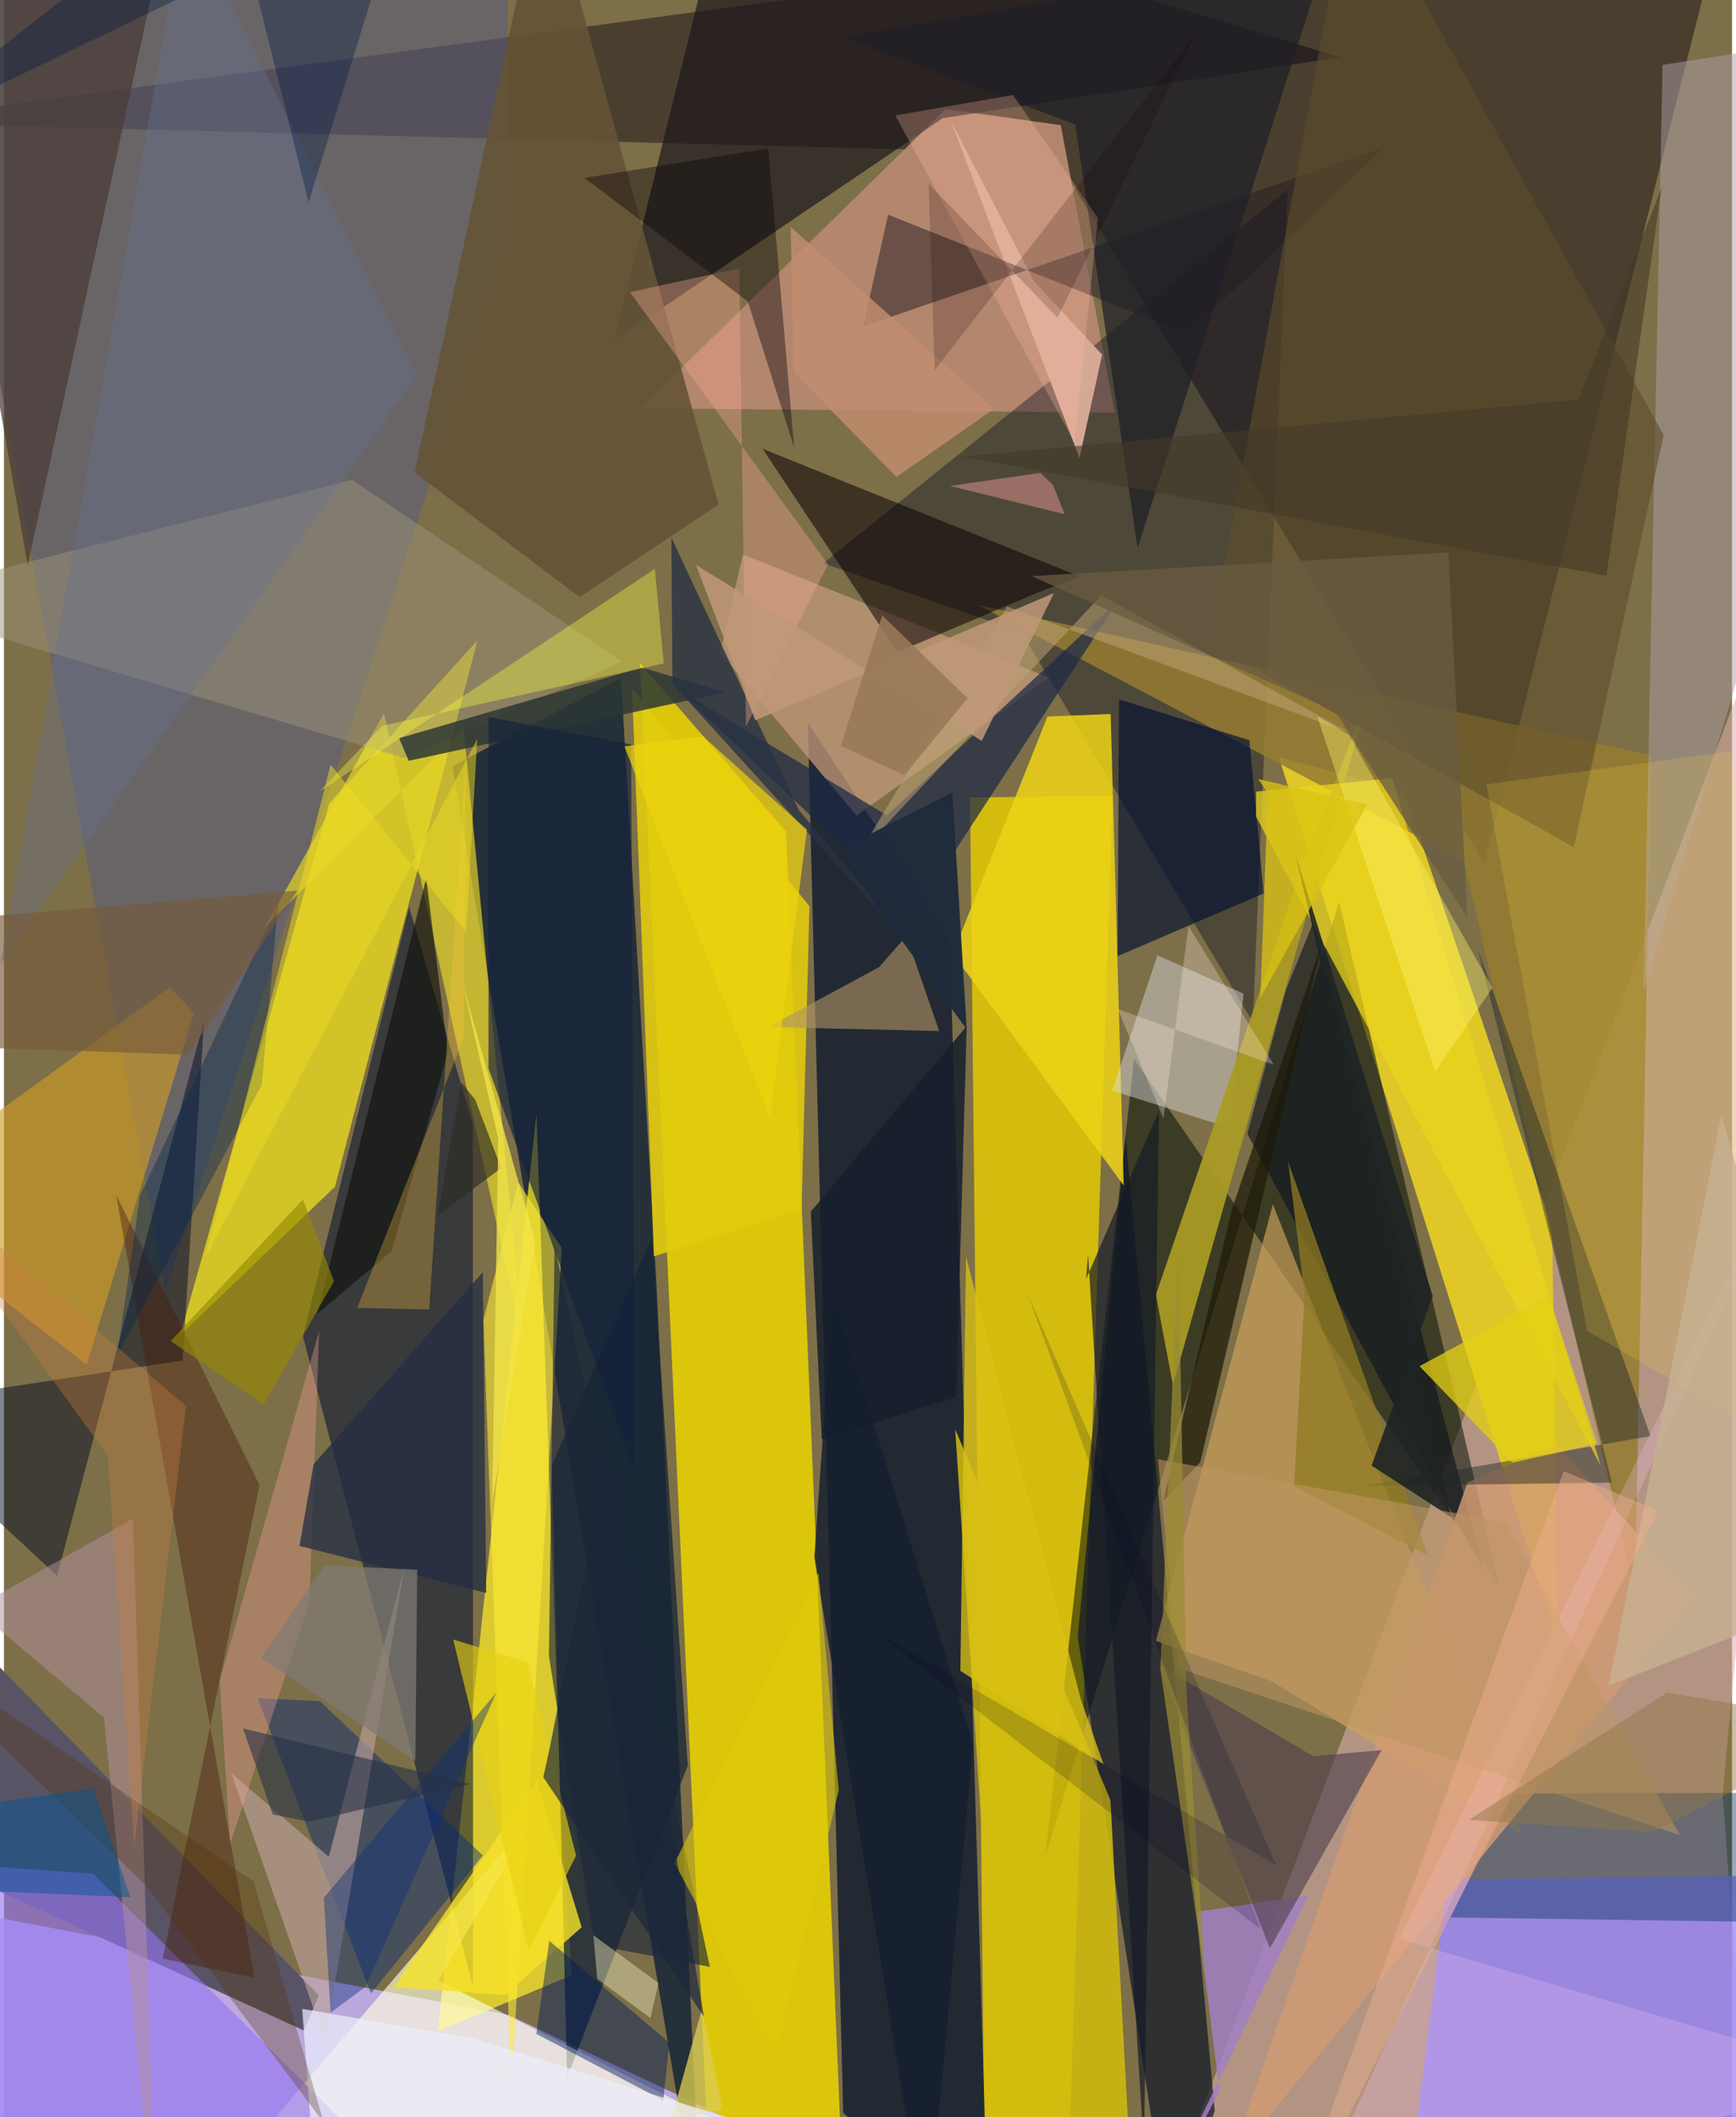 <svg xmlns="http://www.w3.org/2000/svg" width="228" height="278" viewBox="0 0 836 1024"><path fill="#7d6f48" d="M0 0h836v1024H0z"/><path fill="#e8d203" fill-opacity=".878" d="M307.744 320.843L342.702 1086l62.343-46.796-26.702-637z"/><path fill="#dfb1b2" fill-opacity=".553" d="M894.516 187.663L831.458 868.17 847.647 1086l-285.956-18.39z"/><path fill="#c7b4fe" fill-opacity=".82" d="M373.906 1035.877L2.569 1086l-51.203-167.157 292.789 55.749z"/><path fill="#d4bd0e" fill-opacity=".984" d="M536.334 384.875l-68.971.834L474.808 1086l40.841-54.785z"/><path fill="#000f2b" fill-opacity=".722" d="M388.866 349.385l68.625 104.326L476.336 1086l-70.334-64.142z"/><path fill="#302823" fill-opacity=".667" d="M837.164-62L-62 59.244l569.728 14.878 208.438 343.594z"/><path fill="#011431" fill-opacity=".698" d="M337.738 1086l-22.036-464.388-17.193-293.673-81.522 42.573z"/><path fill="#e0c827" fill-opacity=".984" d="M748.94 593.565l-71.716-211.198-60.438-16.103L752.03 796z"/><path fill="#ffee28" fill-opacity=".718" d="M209.884 982.473l64.766-27.151-4.856-71.818-12.208-344.835z"/><path fill="#fbed18" fill-opacity=".671" d="M229.072 309.774l-68.938 264.203-74.865 71.75 72.135-257.15z"/><path fill="#020e07" fill-opacity=".525" d="M503.726 897.973l43-385.773 176.742 255.062-77.559-331.132z"/><path fill="#001031" fill-opacity=".553" d="M144.63 646.184l82.338 314.74-.123-417.11-30.869-105.094z"/><path fill="#9382ff" fill-opacity=".737" d="M898 906.76l-199.585 2.224L675.903 1086H898z"/><path fill="#b3866e" fill-opacity=".992" d="M455.562 52.756l-147.67 144.728 229.464 2.066-26.1-139.024z"/><path fill="#5c5e7b" fill-opacity=".584" d="M244.244 117.065L78.176 625.023-46.908-62l290.48 34.437z"/><path fill="#030821" fill-opacity=".38" d="M492.276 305.761l-95.92-33.345L621.03 91.75l-16.844 402.646z"/><path fill="#101729" fill-opacity=".71" d="M564.518 1086L519.47 791.727l23.141-241.829 43.126 470.986z"/><path fill="#cea25c" fill-opacity=".659" d="M734.788 887.582l-121.353-74.369-56.133-19.573 56.576-211.135z"/><path fill="#1c181e" fill-opacity=".694" d="M295.031 164.86L351.137-62l295.276 89.653L454.16 57.141z"/><path fill="#172536" fill-opacity=".761" d="M330.802 853.926L313.45 598.335 265 708.817l7.472 295.81z"/><path fill="#585465" fill-opacity=".992" d="M145.162 982.113L-62 887.415V744.706l214.318 220.32z"/><path fill="#957c33" fill-opacity=".859" d="M796.869 365.333L471.03 292.5l235.223 123.82L789 769.915z"/><path fill="#ecd317" fill-opacity=".859" d="M541.706 573.35l-6.317-228.001-30.557 1.19-45.848 114.838z"/><path fill="#e3d429" fill-opacity=".694" d="M126.34 448.425l57.549-103.53 67.613 306.868-29.142-299.687z"/><path fill="#ffd" fill-opacity=".647" d="M210.24 957.917l48.348-82.645-147.39 172.367L463.827 1086z"/><path fill="#c3987b" fill-opacity=".749" d="M357.502 268.18l148.022 59.561-93.045 66.735-66.014-78.782z"/><path fill="#02325c" fill-opacity=".416" d="M898 866.974l-18.156 63.01-180.123-2.568 29.235-59.966z"/><path fill="#d2bb0d" fill-opacity=".863" d="M535.286 870.691l-75.103-179.418L486.317 1086h60.757z"/><path fill="#ad9fa9" fill-opacity=".49" d="M793.203 479.427L898 130.02 867.19 21.31 802.4 31.383z"/><path fill="#000a24" fill-opacity=".498" d="M25.715 762.162L-62 680.65l148.45-22.64 10.369-164.756z"/><path fill="#d09c25" fill-opacity=".62" d="M80.292 477.487L91.889 489.9 40.02 660.077-62 580.58z"/><path fill="#1c2845" fill-opacity=".71" d="M427.146 394.376l111.929-103.848-98.801 151.374-115.323-109.26z"/><path fill="#d9d8dc" fill-opacity=".463" d="M558.021 462.035l-21.918 65.426 56.892 18.084 6.678-64.95z"/><path fill="#090004" fill-opacity=".537" d="M367.032 217.086L520.624 278.9l-21.106 7.952-67.271 28.568z"/><path fill="#aa9b25" fill-opacity=".933" d="M660.782 334.84l-30.8 78.928-72.71 212.461 8.24 43.625z"/><path fill="#9575f2" fill-opacity=".627" d="M-46.577 1082.723L-62 898.969l105.024 7.216L224.553 1086z"/><path fill="#ffed34" fill-opacity=".588" d="M231.934 638.449l13.481 371.635 24.473-406.318-21.06-31.914z"/><path fill="#031130" fill-opacity=".675" d="M602.513 358.04l-63.07-19.783-.697 124.192 70.649-30.325z"/><path fill="#655336" fill-opacity=".906" d="M198.668 228.499L261.446-62l84.26 306.001-67.22 44.782z"/><path fill="#0a121c" fill-opacity=".608" d="M601.477 548.348l18.652-69.434 13.434-33.12 82.388 314.232z"/><path fill="#072a75" fill-opacity=".459" d="M177.552 964.147l54.127-66.751-78.84-74.596-30.16-1.483z"/><path fill="#a17fc4" fill-opacity=".851" d="M577.08 924.682l10.935 86.632L549.15 1086l81.907-169.217z"/><path fill="#9c937a" fill-opacity=".486" d="M-62 290.528l230.326-58.453 130.828 87.914-105.55 46.672z"/><path fill="#483b36" fill-opacity=".722" d="M75.981-23.534l-64.495 296.86-54.598-310.91L-19.097-62z"/><path fill="#e2cb0e" fill-opacity=".89" d="M314.419 607.663l71.458-23.012 3.793-146.327-85.822-105.445z"/><path fill="#d09a74" fill-opacity=".824" d="M750.969 698.584l67.136 73.664L592.39 1047.25 708 717.002z"/><path fill="#d6aa96" fill-opacity=".98" d="M498.376 136.17l-40.281-77.564 62.228 162.902 10.94-49.97z"/><path fill="#251f21" fill-opacity=".514" d="M572.675 161.59l94.82-90.252-251.829 86.511 12.06-54.015z"/><path fill="#bca19a" fill-opacity=".643" d="M109.963 857.603l47.193 40.467 36.7-140.784-38.435 230.409z"/><path fill="#2b3735" fill-opacity=".843" d="M191.167 357.06l4.62 10.922 153.164-33.13-40.355-12.004z"/><path fill="#5e4d2a" fill-opacity=".604" d="M802.952 210.489l-43.494 199.308-176.08-98.638L652.292-62z"/><path fill="#212b28" fill-opacity=".463" d="M777.847 717.075l-64.938-258.364 83.661 235.864-138.267 24.135z"/><path fill="#f6e228" fill-opacity=".8" d="M257.733 861.082l-69.364 100.063 54.056 3.842 37.045-32.872z"/><path fill="#ead51d" fill-opacity=".733" d="M605.73 394.98l.041-12.09 65.765-6.5 100.9 332.443z"/><path fill="#1d1a08" fill-opacity=".722" d="M593.953 585.266L560.78 726.082l17.97-18.869L638 454.91z"/><path fill="#b09463" fill-opacity=".604" d="M436.562 452.724l-13.223 15.085-53.725 28.942 82.808 1.932z"/><path fill="#202026" fill-opacity=".737" d="M639.898-22.013l-91.493 287.03-30.13-204.816-112.736-42.35z"/><path fill="#001c59" fill-opacity=".459" d="M318.938 1015.891l-61.396-32.176 6.296-44.981 58.041 49.3z"/><path fill="#4e404e" fill-opacity=".612" d="M666.504 846.451l-54.086 95.855-54.143-137.313 75.16 44.443z"/><path fill="#f6a198" fill-opacity=".353" d="M147.756 774.796l4.758-131.109-48.118 169.126 5.011 79.21z"/><path fill="#471a0b" fill-opacity=".404" d="M123.621 718.215L76.805 947.286l44.414 9.33-66.936-378.733z"/><path fill="#ffdc3a" fill-opacity=".173" d="M835.204 363.408L898 720.388l-132.17-76.732-48.698-264.28z"/><path fill="#b18f9d" fill-opacity=".518" d="M-14.488 777.926L48.358 830.7 73.779 1086 62.396 734.55z"/><path fill="#e3cf14" fill-opacity=".757" d="M770.68 698.326l-23.372-71.548-62.492 34.003 44.862 46.691z"/><path fill="#242e43" fill-opacity=".769" d="M142.963 747.737l90.333 22.708-1.62-155.186-81.865 92.926z"/><path fill="#10130f" fill-opacity=".655" d="M187.51 605.152l-35.988 30.344L204.28 424.82l10.468 84.007z"/><path fill="#283244" fill-opacity=".804" d="M323.386 330.69l-.513-70.733 61.685 131.906 73.682 87.374z"/><path fill="#f6a98d" fill-opacity=".376" d="M398.643 273.016l-39.674 78.329-3.257-221.572-52.86 11.532z"/><path fill="#0d090b" fill-opacity=".42" d="M382.278 216.463l-22.434-70.7-79.01-59.698 88.905-14.273z"/><path fill="#bfa678" fill-opacity=".506" d="M485.236 293.29l166.552 61.475-120.896-66.817-117.12 124.801z"/><path fill="#657293" fill-opacity=".357" d="M199.664 181.471L-1.789 466.612 91.305-62H77.868z"/><path fill="#ffcbff" fill-opacity=".227" d="M675.147 937.773L898 1003.981 623.828 1086 898 488.366z"/><path fill="#f9fc43" fill-opacity=".369" d="M152.502 382.964l30.601-31.98 136.101-30.079-4.31-45.752z"/><path fill="#dac214" fill-opacity=".765" d="M465.424 607.825l-2.741 200.29 69.189 45.09-10.877-31.194z"/><path fill="#907a22" fill-opacity=".745" d="M688.985 752.558L621.28 562.023l7.906 64.478-5.1 92.272z"/><path fill="#1e2425" fill-opacity=".898" d="M624.421 412.028l75.736 321.81-38.53-24.962 29.582-81.933z"/><path fill="#ffc53e" fill-opacity=".302" d="M223.654 362.706l-1.293 139.54-51.502 130.356 34.866.76z"/><path fill="#1d2839" fill-opacity=".639" d="M263.632 800.867l22.076 139.889 55.792 10.547-75.121-348.528z"/><path fill="#968a00" fill-opacity=".627" d="M80.594 648.632l45.058 30.708 33.999-59.655-15.01-39.59z"/><path fill="#ffbda3" fill-opacity=".278" d="M488.119 45.963l-56.937 9.897 86.708 158.095 11.338-108.472z"/><path fill="#1f2b3c" fill-opacity=".969" d="M421.625 437.615l-15.82-27.537 53.018-26.837 6.911 114.57z"/><path fill="#141a26" fill-opacity=".69" d="M558.771 537.202l-7.272 502.342-27.04-433.035-.923 12.04z"/><path fill="#09284d" fill-opacity=".408" d="M124.749 524.664L54.758 655.725l11.009-77.381L132.6 437.291z"/><path fill="#807b74" fill-opacity=".733" d="M199.044 851.71l-74.605-49.775L155.21 757.1l44.725 2.13z"/><path fill="#161f2c" fill-opacity=".859" d="M460.674 675.683l5.061-179.372-75.402 89.71 5.302 110.085z"/><path fill="#dacc52" fill-opacity=".769" d="M196.738 1047.155L305.806 1086l31.926-114.552 9.893 48.869z"/><path fill="#bd9663" fill-opacity=".549" d="M810.802 887.611L726.586 736.23l-168.358-30.45 10.144 101.187z"/><path fill="#eceefc" fill-opacity=".718" d="M144.298 971.628l81.92 14.047 226.128 70.306-300.585 18.342z"/><path fill="#533003" fill-opacity=".298" d="M68.928 912.209L-62 785.177 120.781 910.04l33.936 116.6z"/><path fill="#ecda24" fill-opacity=".514" d="M228.957 357.462l-5.353 93.36-65.597-80.975-60.43 238.104z"/><path fill="#c7b193" fill-opacity=".784" d="M898 767.43l-121.6 47.82 54.439-276.161 32.4 112.961z"/><path fill="#f0edc0" fill-opacity=".424" d="M312.733 976.062l3.89-16.928-31.47-23.13 1.873 21.15z"/><path fill="#b67c75" fill-opacity=".725" d="M501.373 228.73l6.136 5.835 5.628 14.157-55.524-13.696z"/><path fill="#e6d111" fill-opacity=".624" d="M253.217 804.085l-35.908-11.147 36.596 150.177 22.874-45.613z"/><path fill="#2d2c26" fill-opacity=".659" d="M240.518 564.932l-12.517-33.017-6.75-8.426-11.514 64.472z"/><path fill="#fff46a" fill-opacity=".388" d="M692.47 518.234l27.65-40.516-69.412-122.283-15.364-8.902z"/><path fill="#0d2f77" fill-opacity=".427" d="M154.733 917.899l3.31 55.528 16.984-12.585 63.2-142.241z"/><path fill="#c28e70" fill-opacity=".827" d="M431.79 230.702l-49.738-50.685-1.465-70.243 98.378 87.924z"/><path fill="#021944" fill-opacity=".369" d="M147.371 97.873l46.635-151.388L-62 70.049 107.782-62z"/><path fill="#695c40" fill-opacity=".753" d="M644.034 344.154l-146.845-65.5 201.567-11.485 9.25 176.788z"/><path fill="#9a8c34" fill-opacity=".722" d="M581.296 958.111l-9.246-139.174-3.912-216.368-8.69 204.815z"/><path fill="#dac313" fill-opacity=".757" d="M659.477 389.128l-52.63-12.329 4.62 7.095-3.657 98.728z"/><path fill="#283147" fill-opacity=".592" d="M130.025 877.55l-14.373-41.593 109.695 26.91-77.698 18.222z"/><path fill="#005598" fill-opacity=".475" d="M43.098 865.04L-62 880.012v32.39l123.16 5.191z"/><path fill="#c09878" fill-opacity=".855" d="M473.024 358.316l-138.257-85.094 28.675 75.208 144.504-61.573z"/><path fill="#15213b" fill-opacity=".655" d="M234.415 516.836l70.744 194.74-1.75-351.519-69.002-13.307z"/><path fill="#f2e448" fill-opacity=".78" d="M236.217 726.591l20.857-125.999-35.283-125.126 17.319 75.206z"/><path fill="#151e2e" fill-opacity=".831" d="M446.544 1085.391l22.294-242.07-67.874-217.636-8.918 127.485z"/><path fill="#eeaf90" fill-opacity=".427" d="M800.396 730.704l-63.982 124.822L618.307 1086l136.255-374.46z"/><path fill="#765a3b" fill-opacity=".647" d="M89.254 510.11l52.728-79.337L-62 447.79l19.037 57.84z"/><path fill="#ecd30f" fill-opacity=".718" d="M338.18 356.138l-38.002 4.869 70.434 179.574 17.855-139.278z"/><path fill="#030226" fill-opacity=".176" d="M615.518 902.155L495.122 625.648 607.8 933.002l-186.728-144.2z"/><path fill="#cb7f43" fill-opacity=".341" d="M63.035 892.805L88.062 680.07-58.275 554.63 50.252 704.15z"/><path fill="#160103" fill-opacity=".184" d="M450.27 178.99l-2.93-90.113 62.361 64.829L576.57 16.169z"/><path fill="#8f7645" fill-opacity=".467" d="M708.634 880.241l95.934-61.585L898 834.545l-100.341 51.603z"/><path fill="#dfca07" fill-opacity=".588" d="M394.007 760.646l9.829 105.322-30.41 127.373-48.968-92.214z"/><path fill="#987957" fill-opacity=".886" d="M466.137 337.69l-41.273-40.047-20 63.081 30.724 14.238z"/><path fill="#443926" fill-opacity=".584" d="M801.877 91.024L775.23 278.428l-311.8-57.613 298.255-27.475z"/><path fill="#ffe8dc" fill-opacity=".29" d="M573.014 447.848l-12.033 93.185-22.131-52.955 75.488 26.906z"/><path fill="#1a2639" fill-opacity=".667" d="M264.04 845.341l27.913-140.924 46.688 270.967-77.714-115.8z"/></svg>
